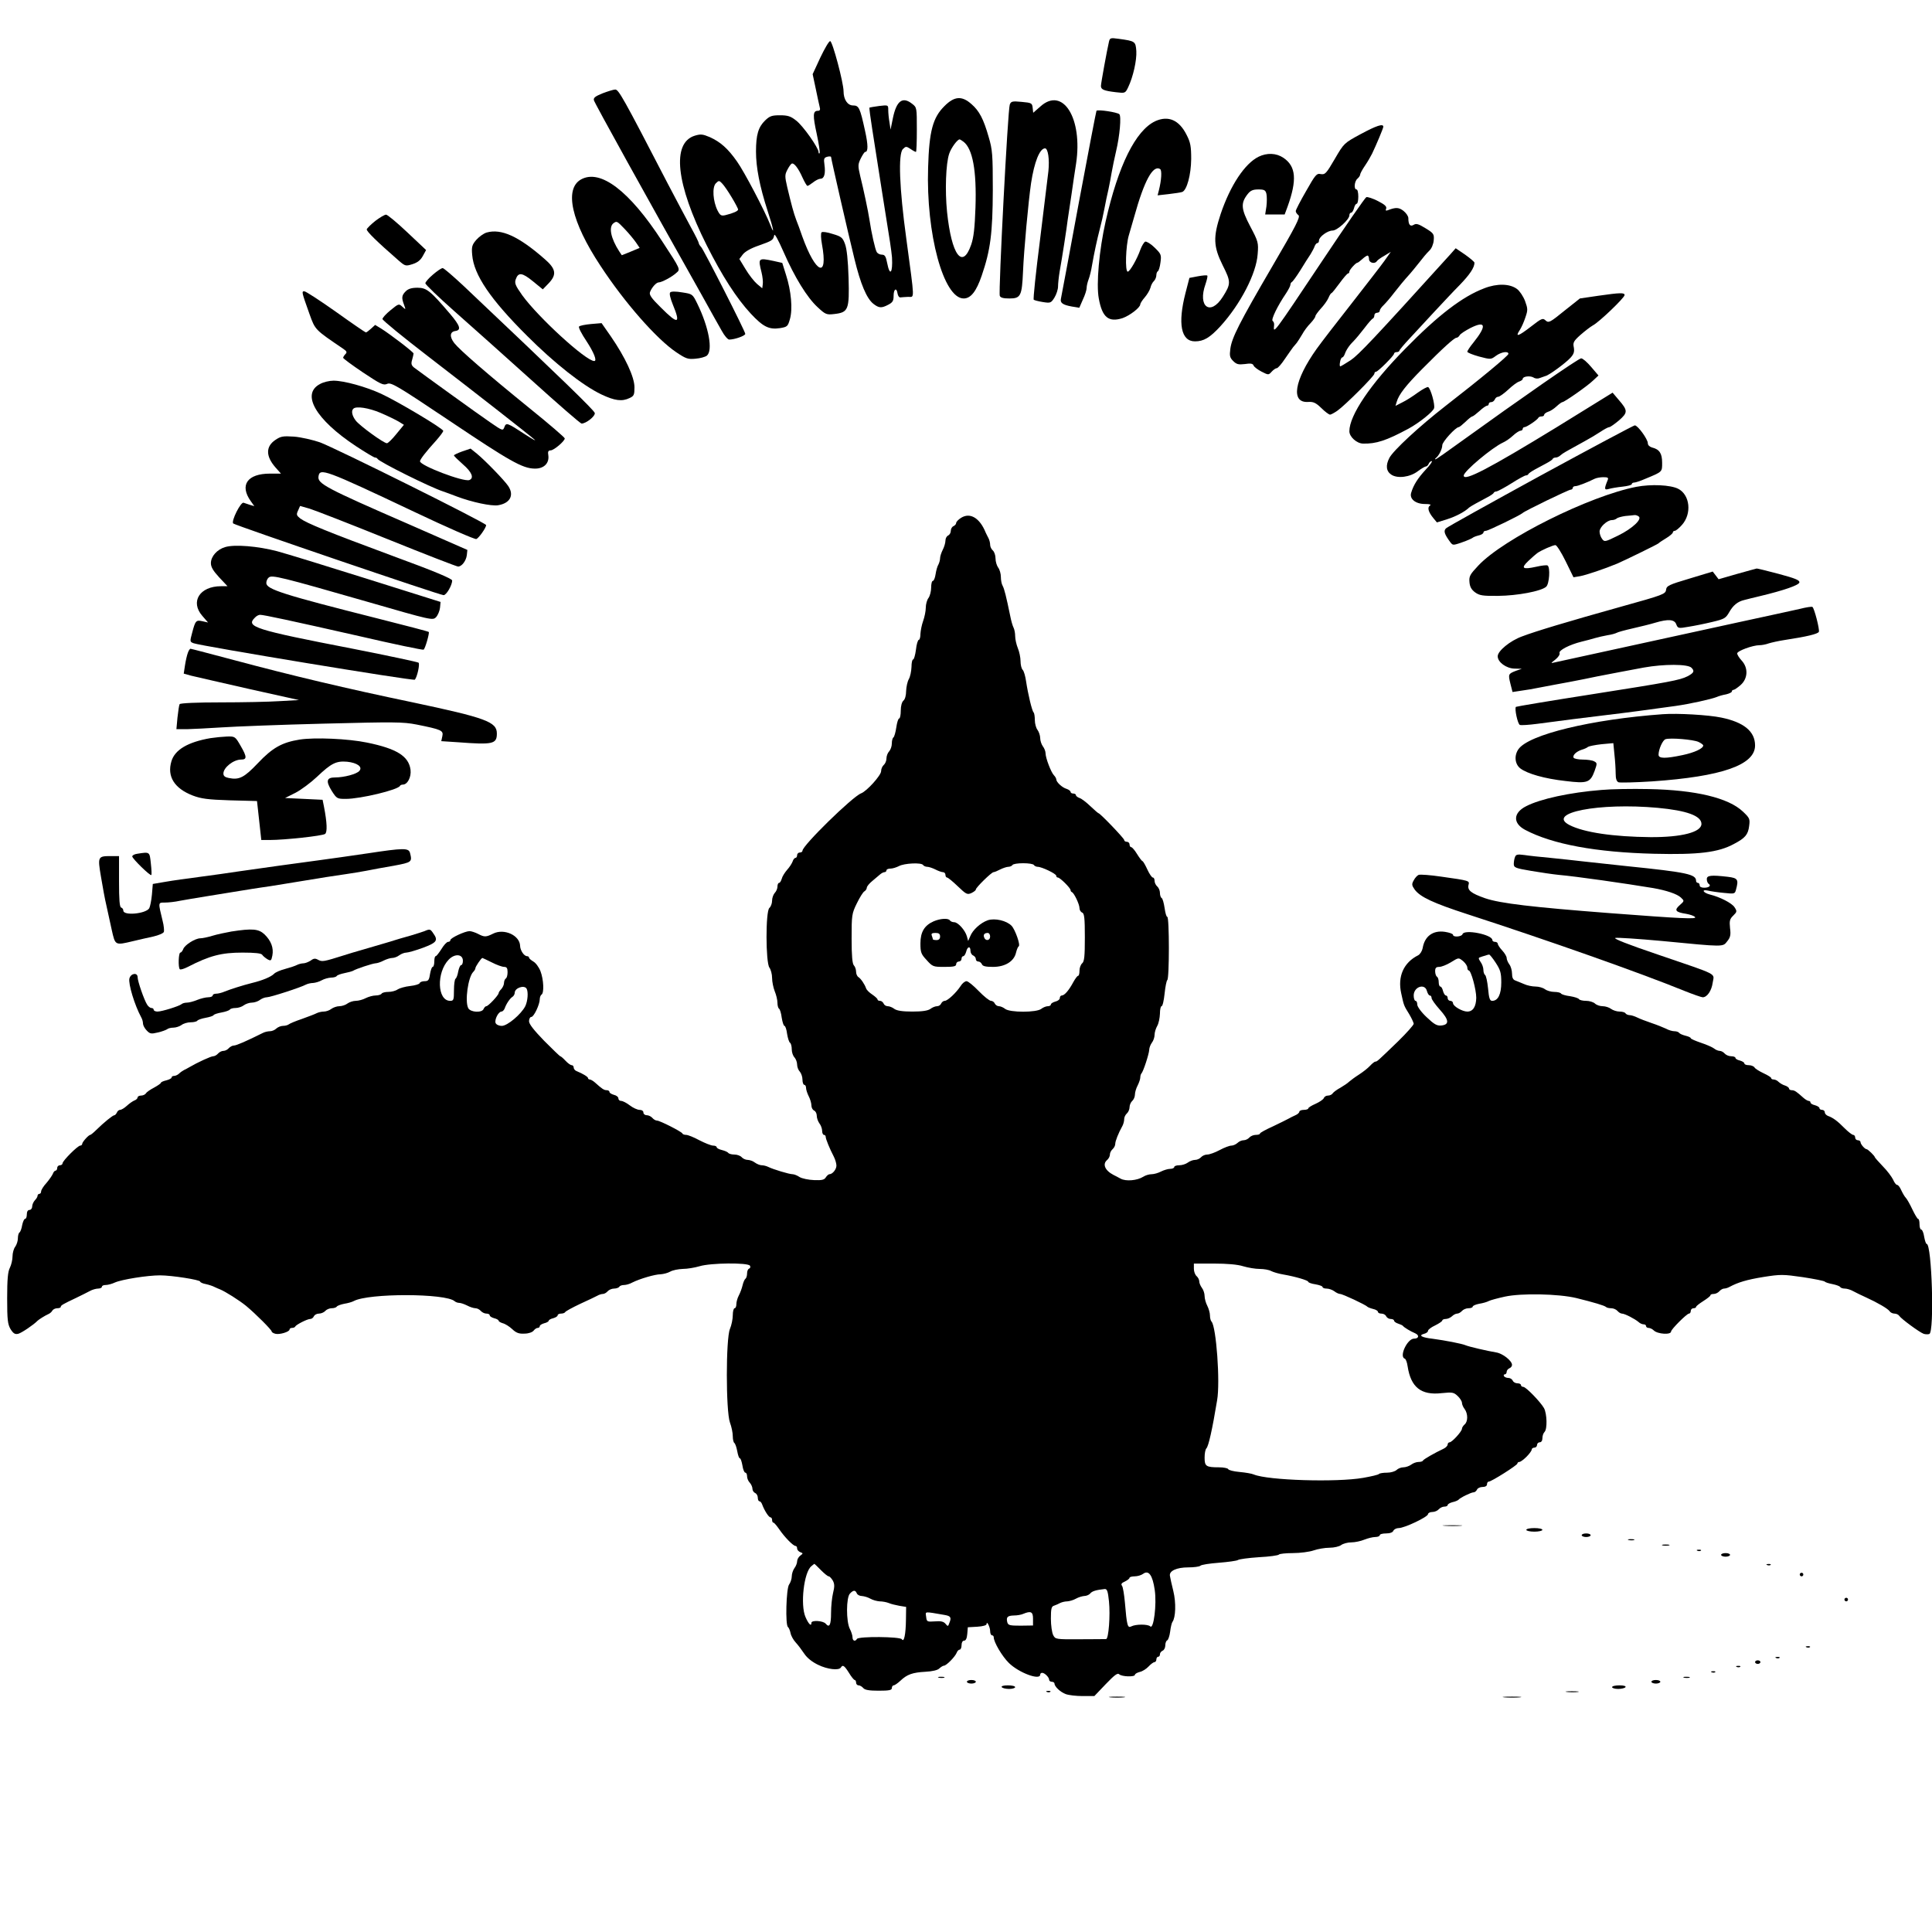 <?xml version="1.0" standalone="no"?>
<!DOCTYPE svg PUBLIC "-//W3C//DTD SVG 20010904//EN"
 "http://www.w3.org/TR/2001/REC-SVG-20010904/DTD/svg10.dtd">
<svg version="1.0" xmlns="http://www.w3.org/2000/svg"
 width="1081pt" height="1081pt" viewBox="0 0 1081 1081"
 preserveAspectRatio="xMidYMid meet">
<g transform="translate(0,1081) scale(0.1,-0.1)"
fill="#000000" stroke="none">
<path d="M6205 10577 c-11 -47 -45 -233 -45 -248 0 -20 16 -27 84 -35 51 -6
52 -6 68 27 28 58 49 152 46 203 -4 55 -6 56 -100 69 -44 6 -48 5 -53 -16z"/>
<path d="M4590 10488 l-43 -93 17 -80 c9 -44 19 -90 22 -102 5 -17 2 -23 -10
-23 -28 0 -29 -25 -6 -130 12 -56 19 -104 16 -107 -3 -4 -6 -1 -6 6 0 24 -88
149 -126 177 -30 24 -47 29 -90 29 -45 0 -57 -4 -83 -29 -38 -37 -51 -80 -51
-174 0 -88 20 -193 65 -332 33 -100 41 -145 15 -78 -31 79 -146 298 -186 354
-51 73 -93 110 -153 137 -38 16 -50 18 -83 8 -131 -40 -106 -270 66 -613 86
-171 167 -297 247 -383 69 -74 102 -90 163 -81 41 7 44 9 56 51 16 56 7 157
-22 247 l-21 67 -49 11 c-86 18 -87 16 -67 -64 6 -24 9 -54 7 -66 l-3 -23 -30
25 c-16 14 -45 51 -64 83 l-34 56 19 25 c12 16 45 35 89 50 76 27 81 30 87 58
2 12 22 -25 52 -93 62 -142 132 -256 191 -310 44 -41 50 -43 93 -38 79 9 85
24 80 202 -3 99 -10 164 -20 190 -13 36 -21 42 -69 56 -30 10 -58 14 -62 9 -5
-4 -4 -34 2 -66 36 -195 -34 -168 -110 43 -11 32 -26 74 -34 93 -15 40 -27 86
-50 182 -14 61 -14 70 0 97 8 16 19 32 24 35 12 8 37 -23 61 -77 12 -26 24
-47 28 -47 4 0 18 9 32 20 14 11 32 20 41 20 21 0 29 29 22 79 -5 33 -2 39 16
44 11 3 21 2 21 -1 0 -10 97 -433 131 -571 34 -140 68 -221 106 -251 31 -24
45 -25 83 -5 25 13 30 22 30 50 0 39 17 48 22 13 2 -13 9 -23 16 -22 6 1 26 2
43 3 37 1 38 -32 -10 326 -39 284 -46 474 -19 501 16 16 19 16 42 1 14 -10 28
-17 31 -17 3 0 5 56 5 124 0 123 0 125 -26 145 -54 43 -88 17 -108 -80 l-13
-64 -6 40 c-4 22 -7 53 -7 69 0 29 0 29 -51 23 -29 -4 -53 -8 -54 -9 -2 -2 5
-55 15 -118 10 -63 34 -218 54 -345 20 -126 41 -257 46 -290 5 -33 10 -71 11
-85 5 -88 -12 -109 -27 -32 -7 37 -13 47 -29 47 -11 0 -24 6 -29 14 -9 14 -30
107 -41 181 -7 47 -33 170 -52 246 -13 56 -13 64 3 97 10 20 21 37 25 37 17 0
17 38 -1 119 -28 128 -34 141 -67 141 -31 0 -53 34 -53 79 0 48 -62 281 -75
281 -7 0 -31 -42 -55 -92z m-496 -782 c20 -33 36 -64 36 -68 0 -9 -27 -21 -72
-32 -23 -5 -29 -1 -43 26 -26 52 -31 130 -10 152 17 17 19 17 36 -1 10 -10 34
-45 53 -77z"/>
<path d="M3372 10288 c-42 -17 -52 -25 -49 -39 4 -16 295 -542 603 -1089 47
-85 98 -176 113 -202 14 -26 33 -48 41 -48 30 0 90 21 90 32 0 14 -231 468
-247 486 -7 7 -13 17 -13 21 0 5 -19 44 -43 87 -24 44 -83 156 -132 249 -249
481 -274 525 -293 524 -9 0 -41 -10 -70 -21z"/>
<path d="M5285 10217 c-66 -65 -86 -141 -92 -344 -12 -371 86 -733 199 -733
40 0 71 40 101 128 49 143 61 237 62 477 0 200 -2 227 -23 298 -29 102 -53
147 -97 185 -53 47 -95 44 -150 -11z m106 -200 c51 -39 74 -161 67 -368 -4
-114 -10 -168 -24 -208 -49 -142 -110 -58 -135 183 -12 120 -7 270 12 326 11
33 46 80 58 80 3 0 13 -6 22 -13z"/>
<path d="M5650 10225 c-11 -26 -64 -1049 -56 -1070 4 -11 20 -15 54 -15 63 0
70 14 76 150 5 121 30 392 45 495 18 118 48 194 78 195 17 0 26 -61 19 -128
-4 -31 -25 -205 -47 -385 -23 -180 -39 -331 -35 -334 3 -3 26 -9 51 -13 43 -7
46 -5 65 25 11 18 20 46 20 62 0 16 4 54 9 84 13 71 40 245 45 289 3 19 12 82
21 140 8 58 20 137 26 175 38 253 -74 433 -200 319 l-40 -35 -3 28 c-3 26 -6
28 -62 33 -52 5 -59 3 -66 -15z"/>
<path d="M6135 10190 c-2 -3 -47 -238 -100 -521 -52 -283 -97 -522 -99 -531
-5 -23 11 -34 61 -43 l42 -7 20 46 c12 25 21 54 21 65 0 11 5 32 11 48 6 15
15 51 19 78 13 74 28 143 44 205 8 30 20 82 26 115 6 33 16 80 22 105 5 25 14
68 18 95 5 28 16 82 25 120 20 84 30 194 18 206 -11 11 -122 28 -128 19z"/>
<path d="M6464 10132 c-110 -52 -207 -247 -278 -562 -36 -160 -53 -350 -38
-430 19 -106 55 -135 133 -110 40 14 99 59 99 77 0 5 11 23 25 39 14 16 28 40
32 54 3 14 12 31 20 38 7 7 13 22 13 32 0 10 4 20 8 22 5 2 12 24 15 49 6 43
4 48 -33 84 -21 21 -45 35 -52 33 -7 -3 -19 -23 -27 -44 -18 -52 -59 -124 -71
-124 -16 0 -11 146 6 203 8 29 22 77 31 107 55 198 104 289 144 264 11 -6 8
-61 -7 -120 l-7 -27 62 7 c34 4 68 9 76 12 26 10 49 96 50 184 0 71 -4 93 -25
134 -42 85 -103 111 -176 78z"/>
<path d="M7612 10059 c-92 -50 -92 -50 -144 -139 -47 -81 -54 -88 -78 -84 -23
5 -30 -3 -82 -95 -32 -55 -58 -106 -58 -112 0 -7 7 -17 15 -23 12 -9 -12 -57
-146 -286 -185 -317 -227 -400 -235 -462 -5 -39 -3 -49 16 -68 19 -19 30 -21
65 -17 32 5 45 3 49 -8 3 -8 23 -23 44 -34 39 -20 40 -20 57 -1 10 11 23 20
29 20 6 0 27 24 46 53 19 28 40 57 45 64 6 7 15 18 21 25 5 7 19 28 30 47 10
19 31 47 47 63 15 16 27 33 27 39 0 5 14 24 30 42 17 18 36 44 43 60 6 15 14
27 17 27 3 0 23 25 45 55 22 30 43 55 48 55 4 0 7 5 7 10 0 10 36 50 45 50 3
0 15 9 27 20 12 11 25 20 30 20 4 0 8 -9 8 -20 0 -21 33 -29 44 -11 3 5 22 19
42 30 l36 22 -36 -51 c-20 -28 -104 -136 -185 -240 -82 -104 -169 -217 -194
-252 -126 -177 -146 -303 -48 -297 29 2 43 -4 74 -34 21 -21 43 -37 49 -37 5
0 24 10 41 22 45 32 207 194 207 207 0 6 4 11 9 11 11 0 101 90 101 101 0 5 7
9 15 9 8 0 15 4 15 8 0 4 26 35 58 69 31 33 93 100 137 148 44 47 108 116 143
151 56 58 82 97 82 124 0 5 -24 25 -52 45 l-53 36 -30 -34 c-432 -477 -512
-561 -557 -592 -29 -19 -56 -35 -59 -35 -3 0 -4 11 -1 25 2 14 8 25 12 25 4 0
10 8 14 18 8 24 27 52 52 76 12 12 38 44 59 71 21 28 42 52 47 53 4 2 8 10 8
18 0 8 7 14 15 14 8 0 15 5 15 11 0 7 10 21 23 33 12 12 38 42 56 66 33 42 54
68 91 109 8 9 31 37 50 61 19 25 44 55 57 67 13 12 23 36 25 58 3 35 0 40 -46
68 -39 24 -52 28 -66 19 -20 -12 -30 1 -30 38 0 10 -12 28 -27 40 -26 20 -43
21 -87 4 -12 -5 -15 -2 -10 9 4 12 -9 23 -46 42 -29 15 -58 24 -65 22 -7 -3
-117 -162 -245 -354 -283 -424 -276 -414 -271 -361 1 9 -3 19 -8 22 -11 7 28
86 75 155 13 20 24 41 24 47 0 7 4 14 8 16 5 2 26 31 48 66 21 35 47 75 57 90
9 15 20 35 23 45 4 9 10 17 15 17 5 0 9 6 9 14 0 21 48 56 76 56 26 0 94 62
94 85 0 8 4 15 10 15 5 0 12 11 16 25 3 14 10 25 15 25 5 0 9 18 9 40 0 22 -4
40 -10 40 -16 0 -12 46 5 60 8 7 15 17 15 22 0 6 12 29 28 52 15 22 32 52 39
66 24 50 63 143 63 151 0 19 -39 6 -128 -42z"/>
<path d="M7042 9933 c-77 -38 -158 -160 -212 -320 -43 -130 -41 -182 11 -287
47 -93 47 -104 0 -178 -69 -108 -141 -54 -96 72 8 24 13 45 10 48 -3 3 -26 1
-53 -4 l-47 -9 -22 -85 c-44 -171 -25 -270 53 -270 49 0 83 20 142 84 113 124
202 296 209 405 5 63 3 70 -42 155 -51 97 -54 129 -14 180 16 20 29 26 60 26
33 0 40 -4 45 -25 3 -14 3 -45 0 -70 l-7 -45 55 0 54 0 16 43 c54 150 48 226
-23 274 -40 27 -92 29 -139 6z"/>
<path d="M3251 9806 c-95 -53 -54 -237 108 -482 136 -208 316 -412 425 -485
55 -37 66 -40 108 -36 26 2 54 10 63 17 35 29 11 159 -53 290 -27 55 -27 55
-85 64 -36 6 -61 6 -67 0 -6 -6 0 -32 15 -69 45 -109 29 -112 -67 -16 -53 52
-67 72 -61 87 10 26 35 54 49 54 16 0 73 30 98 53 24 20 25 18 -79 177 -183
282 -346 406 -454 346z m245 -278 c23 -24 50 -57 62 -74 l21 -31 -50 -21 -50
-20 -14 21 c-48 74 -61 139 -31 159 17 12 19 11 62 -34z"/>
<path d="M2100 9574 c-25 -20 -46 -41 -48 -47 -2 -11 56 -68 180 -176 35 -30
38 -31 76 -19 28 9 45 22 58 46 l18 33 -105 99 c-57 54 -111 99 -119 99 -8 0
-35 -16 -60 -35z"/>
<path d="M2723 9509 c-17 -5 -43 -24 -58 -41 -24 -28 -27 -39 -23 -84 9 -112
102 -249 308 -454 151 -151 310 -277 415 -327 74 -35 115 -41 158 -20 24 11
27 18 27 60 0 57 -51 167 -133 286 l-51 73 -59 -5 c-33 -3 -63 -9 -67 -14 -5
-4 14 -41 41 -81 42 -64 61 -112 44 -112 -47 0 -314 245 -403 368 -39 55 -44
68 -36 90 14 40 36 37 96 -12 l55 -45 32 33 c47 49 43 81 -22 137 -145 127
-242 171 -324 148z"/>
<path d="M2423 9274 c-24 -20 -43 -42 -43 -49 0 -7 73 -77 162 -156 90 -79
284 -253 432 -386 148 -134 274 -243 280 -243 25 0 77 41 74 59 -3 15 -181
188 -737 714 -57 53 -108 97 -114 97 -7 0 -31 -16 -54 -36z"/>
<path d="M8305 9197 c-122 -46 -259 -151 -442 -338 -195 -198 -313 -373 -313
-462 0 -31 41 -68 76 -69 74 -2 131 17 254 83 61 33 139 96 144 115 6 21 -19
110 -33 118 -4 3 -30 -11 -57 -30 -27 -20 -66 -45 -87 -55 l-39 -20 7 23 c12
41 51 91 142 183 117 118 180 175 192 175 5 0 14 6 18 14 4 8 32 26 61 41 86
43 92 13 16 -82 -19 -23 -34 -46 -34 -51 0 -5 30 -17 66 -27 65 -17 66 -17 94
4 30 22 70 28 70 11 0 -10 -154 -138 -354 -293 -145 -113 -290 -247 -312 -289
-22 -42 -18 -75 11 -94 35 -23 105 -14 149 20 19 14 39 26 44 26 6 0 12 7 16
15 3 8 11 15 17 15 6 0 -9 -22 -34 -48 -44 -48 -68 -85 -81 -129 -11 -34 24
-63 77 -63 27 0 37 -3 28 -9 -16 -10 -9 -36 19 -70 l20 -24 58 18 c48 15 100
43 122 65 3 3 20 13 38 23 17 9 47 25 65 35 17 9 34 20 35 25 2 4 9 7 14 7 6
0 44 20 84 45 39 25 76 45 82 45 6 0 12 3 14 8 2 4 18 15 36 25 17 9 47 25 65
35 17 9 34 20 35 25 2 4 10 7 17 7 8 0 20 6 27 13 14 12 28 20 134 78 28 15
68 39 89 53 21 14 43 26 49 26 6 0 31 18 55 38 50 44 50 55 -3 116 l-33 39
-314 -194 c-376 -230 -519 -305 -519 -270 0 24 159 157 220 185 14 6 39 23 55
38 17 16 36 28 43 28 6 0 12 5 12 10 0 6 5 10 10 10 12 0 73 41 78 53 2 4 10
7 18 7 8 0 14 4 14 9 0 5 10 13 22 17 12 3 33 17 47 30 14 13 29 24 33 24 11
0 139 89 172 121 l30 28 -41 48 c-22 26 -47 48 -56 48 -15 0 -337 -224 -674
-467 -74 -54 -137 -98 -141 -98 -4 0 -2 4 3 8 16 12 35 50 35 71 0 19 75 101
92 101 4 0 21 14 38 30 17 17 34 30 38 30 4 0 22 14 40 30 18 17 37 30 43 30
5 0 9 5 9 10 0 6 6 10 14 10 8 0 16 7 20 15 3 8 11 15 19 15 7 0 32 18 55 39
23 22 51 43 62 46 11 4 20 10 20 15 0 14 41 19 60 8 10 -7 25 -8 36 -3 11 4
25 9 31 11 19 3 115 74 141 103 18 20 22 33 18 57 -6 27 -1 36 37 70 24 21 55
45 69 53 34 17 178 155 178 170 0 14 -23 14 -148 -4 l-102 -15 -87 -69 c-81
-66 -88 -69 -105 -54 -16 15 -22 12 -84 -36 -70 -54 -88 -59 -60 -17 9 14 23
45 31 70 14 41 14 48 -2 92 -10 26 -30 56 -45 67 -40 30 -111 32 -183 4z"/>
<path d="M2270 9180 c-23 -23 -24 -37 -9 -76 10 -28 10 -28 -10 -10 -19 18
-21 17 -65 -19 -26 -21 -46 -43 -46 -50 0 -7 116 -102 258 -211 288 -222 554
-430 592 -463 14 -12 -10 1 -53 29 -99 65 -105 67 -115 40 -8 -21 -10 -21 -78
26 -65 44 -387 277 -428 308 -14 12 -17 21 -10 43 4 15 8 31 8 35 1 7 -128
106 -182 140 l-33 20 -23 -21 c-12 -11 -25 -21 -29 -21 -3 0 -79 52 -167 115
-89 63 -169 115 -177 115 -16 0 -16 -2 29 -128 32 -89 30 -86 189 -194 19 -13
22 -19 12 -29 -7 -7 -13 -17 -13 -21 0 -4 50 -41 111 -82 99 -66 114 -73 135
-64 22 10 53 -8 347 -205 340 -228 410 -268 479 -269 51 -1 82 30 76 74 -4 21
0 28 13 28 18 0 79 52 79 67 0 5 -88 81 -196 168 -238 193 -391 326 -422 365
-28 36 -25 64 6 68 34 5 27 29 -30 96 -110 129 -131 146 -182 146 -33 0 -52
-6 -66 -20z"/>
<path d="M1790 8661 c-106 -56 -24 -198 201 -347 53 -35 102 -64 107 -64 6 0
12 -3 14 -7 7 -16 298 -161 368 -183 14 -5 48 -17 76 -28 85 -32 193 -55 231
-49 67 11 91 56 57 107 -22 33 -130 144 -175 181 l-36 29 -47 -16 c-25 -9 -46
-19 -46 -22 0 -4 23 -26 50 -50 50 -43 64 -77 36 -88 -32 -12 -276 81 -276
105 0 10 31 51 92 118 21 24 38 47 38 52 0 13 -253 164 -348 208 -85 39 -207
73 -266 73 -23 0 -57 -8 -76 -19z m339 -161 c40 -17 85 -39 102 -49 l29 -18
-42 -51 c-23 -29 -47 -52 -53 -52 -18 0 -150 96 -174 126 -21 27 -27 55 -14
67 15 16 86 5 152 -23z"/>
<path d="M8620 8149 c-283 -155 -521 -287 -529 -295 -15 -14 -10 -32 24 -78
14 -18 15 -18 67 0 29 10 55 22 58 25 3 3 17 9 33 13 15 3 27 11 27 16 0 6 6
10 14 10 13 0 194 88 206 100 11 11 256 130 268 130 6 0 12 5 12 10 0 6 7 10
15 10 13 0 65 20 107 41 10 5 32 9 49 9 26 0 30 -3 24 -17 -20 -49 -19 -56 6
-49 13 4 48 10 77 13 28 3 52 9 52 14 0 5 6 9 14 9 7 0 35 9 62 21 97 40 94
38 94 90 0 52 -15 75 -56 85 -14 4 -24 13 -24 24 0 22 -56 100 -73 100 -6 0
-244 -127 -527 -281z"/>
<path d="M1540 8348 c-54 -37 -53 -91 1 -153 l31 -35 -61 0 c-127 0 -172 -64
-108 -154 l20 -28 -24 7 c-13 4 -29 10 -36 12 -16 6 -71 -104 -58 -116 12 -11
1156 -401 1177 -401 16 0 48 56 48 82 0 10 -105 54 -329 136 -367 136 -484
184 -521 211 -21 17 -23 22 -12 45 l11 25 53 -15 c29 -9 225 -85 435 -170 210
-85 389 -154 396 -154 21 0 45 32 49 64 l3 29 -335 147 c-457 199 -504 224
-498 264 7 49 33 40 536 -198 183 -87 339 -155 347 -152 14 5 55 63 55 78 0
12 -845 432 -930 463 -41 14 -106 29 -145 32 -62 4 -74 2 -105 -19z"/>
<path d="M9155 8086 c-261 -51 -742 -290 -883 -440 -47 -50 -53 -60 -50 -93 2
-26 11 -42 31 -57 25 -18 42 -21 130 -20 107 1 240 26 268 51 18 15 24 109 8
119 -5 3 -33 0 -63 -7 -77 -17 -88 -9 -45 32 20 19 43 39 50 44 22 16 88 45
102 45 7 0 33 -41 57 -90 l44 -90 36 6 c34 6 138 41 210 71 52 23 224 107 230
113 3 4 22 16 43 29 20 12 37 27 37 32 0 5 5 9 11 9 6 0 24 15 40 33 56 63 45
168 -21 202 -43 22 -151 27 -235 11z m13 -165 c23 -14 -33 -68 -115 -108 -73
-36 -76 -36 -89 -18 -8 10 -14 29 -14 41 0 25 43 64 69 64 10 0 21 4 27 9 5 5
27 11 49 14 22 2 45 4 50 5 6 1 16 -2 23 -7z"/>
<path d="M5378 7913 c-16 -10 -28 -23 -28 -29 0 -7 -7 -14 -15 -18 -8 -3 -15
-15 -15 -26 0 -11 -7 -23 -15 -26 -8 -4 -15 -16 -15 -29 0 -12 -7 -36 -15 -51
-8 -16 -15 -37 -15 -47 0 -9 -4 -25 -9 -35 -6 -9 -13 -34 -16 -54 -3 -21 -10
-38 -15 -38 -6 0 -10 -17 -10 -38 0 -21 -7 -47 -15 -58 -8 -10 -15 -35 -15
-54 0 -19 -7 -53 -15 -75 -8 -22 -14 -55 -15 -72 0 -18 -4 -33 -9 -33 -5 0
-13 -25 -16 -55 -4 -30 -11 -55 -16 -55 -5 0 -9 -19 -9 -42 -1 -24 -7 -54 -15
-68 -8 -14 -14 -44 -15 -66 0 -24 -6 -47 -15 -54 -9 -8 -15 -30 -15 -56 0 -24
-4 -44 -9 -44 -5 0 -12 -22 -16 -50 -4 -27 -11 -52 -16 -56 -5 -3 -9 -18 -9
-34 0 -16 -7 -35 -15 -44 -8 -8 -15 -26 -15 -39 0 -14 -7 -30 -15 -37 -8 -7
-15 -22 -15 -35 0 -23 -80 -112 -112 -124 -48 -18 -328 -292 -328 -321 0 -6
-7 -10 -15 -10 -8 0 -15 -7 -15 -15 0 -8 -4 -15 -9 -15 -5 0 -13 -9 -16 -20
-4 -11 -18 -33 -31 -47 -13 -15 -27 -37 -30 -50 -4 -13 -10 -23 -15 -23 -5 0
-9 -9 -9 -21 0 -11 -7 -27 -15 -35 -8 -9 -15 -28 -15 -43 0 -16 -7 -34 -15
-41 -22 -18 -21 -306 0 -334 8 -11 15 -37 15 -58 0 -21 7 -55 15 -75 8 -19 15
-48 15 -64 0 -15 4 -30 9 -33 5 -3 12 -26 15 -51 4 -25 11 -45 15 -45 5 0 12
-20 15 -45 4 -24 11 -47 17 -50 5 -4 9 -20 9 -36 0 -17 7 -37 15 -45 8 -9 15
-27 15 -40 0 -14 7 -32 15 -40 8 -9 15 -29 15 -45 0 -16 5 -29 10 -29 6 0 10
-8 10 -17 0 -10 7 -31 15 -47 8 -15 15 -39 15 -51 0 -13 7 -25 15 -29 8 -3 15
-16 15 -29 0 -13 7 -32 15 -43 8 -10 15 -29 15 -41 0 -13 5 -23 10 -23 6 0 10
-5 10 -11 0 -12 22 -66 46 -112 8 -16 14 -38 14 -49 0 -21 -22 -48 -39 -48 -5
0 -14 -8 -20 -17 -8 -14 -21 -18 -66 -16 -31 1 -68 9 -81 17 -13 9 -31 16 -40
16 -18 0 -108 27 -136 41 -10 5 -26 9 -36 9 -10 0 -27 7 -38 15 -10 8 -29 15
-40 15 -12 0 -27 7 -34 15 -7 8 -25 15 -41 15 -15 0 -30 4 -34 9 -3 5 -19 12
-35 16 -17 4 -30 11 -30 16 0 5 -9 9 -20 9 -11 0 -46 14 -77 30 -31 17 -64 30
-74 30 -9 0 -19 3 -21 8 -4 10 -126 72 -142 72 -8 0 -19 7 -26 15 -7 8 -21 15
-31 15 -11 0 -19 7 -19 15 0 9 -9 15 -22 15 -11 0 -36 11 -54 25 -18 14 -40
25 -48 25 -9 0 -16 6 -16 14 0 8 -11 17 -25 20 -14 4 -25 11 -25 16 0 6 -7 10
-15 10 -16 0 -27 8 -66 43 -10 9 -24 17 -29 17 -5 0 -10 3 -10 8 0 7 -30 25
-62 38 -10 3 -18 13 -18 20 0 8 -5 14 -11 14 -7 0 -22 11 -35 25 -13 14 -26
25 -29 25 -3 0 -43 39 -90 86 -58 60 -85 94 -85 110 0 13 6 24 13 24 14 0 47
70 47 99 0 11 5 23 10 26 15 9 12 84 -6 131 -9 23 -27 47 -40 54 -13 8 -24 17
-24 22 0 4 -5 8 -11 8 -17 0 -38 32 -39 57 -1 59 -89 100 -151 69 -40 -20 -49
-20 -85 -1 -16 8 -37 15 -47 15 -25 0 -107 -38 -107 -50 0 -6 -6 -10 -13 -10
-7 0 -24 -18 -37 -40 -14 -22 -28 -40 -32 -40 -5 0 -8 -13 -8 -30 0 -16 -4
-30 -9 -30 -5 0 -11 -18 -15 -40 -5 -34 -10 -40 -30 -40 -14 0 -26 -5 -28 -11
-2 -6 -26 -13 -53 -16 -28 -3 -59 -12 -70 -19 -11 -8 -34 -14 -52 -14 -17 0
-35 -4 -38 -10 -3 -5 -18 -10 -33 -10 -15 0 -40 -7 -56 -15 -15 -8 -40 -15
-55 -15 -15 0 -36 -7 -47 -15 -10 -8 -31 -15 -45 -15 -14 0 -34 -7 -45 -15
-10 -8 -29 -15 -42 -15 -12 0 -30 -4 -40 -9 -9 -5 -46 -19 -82 -32 -36 -12
-69 -26 -75 -31 -5 -4 -19 -8 -31 -8 -13 0 -29 -7 -38 -15 -8 -8 -24 -15 -35
-15 -12 0 -29 -4 -39 -9 -94 -47 -150 -71 -163 -71 -9 0 -22 -7 -29 -15 -7 -8
-20 -15 -30 -15 -10 0 -23 -7 -30 -15 -7 -8 -19 -15 -27 -15 -13 0 -89 -35
-133 -61 -8 -5 -22 -12 -30 -16 -8 -4 -21 -13 -28 -20 -7 -7 -20 -13 -28 -13
-8 0 -14 -4 -14 -9 0 -5 -14 -12 -30 -16 -17 -4 -30 -10 -30 -14 0 -3 -17 -15
-37 -26 -21 -11 -42 -25 -46 -32 -4 -7 -17 -13 -27 -13 -11 0 -20 -5 -20 -10
0 -6 -8 -14 -17 -17 -10 -4 -29 -17 -43 -30 -14 -13 -31 -23 -38 -23 -7 0 -15
-7 -18 -15 -4 -8 -10 -15 -14 -15 -9 0 -58 -40 -101 -82 -16 -16 -31 -28 -34
-28 -9 0 -45 -40 -45 -50 0 -5 -5 -10 -11 -10 -14 0 -99 -85 -99 -99 0 -6 -7
-11 -15 -11 -8 0 -15 -7 -15 -15 0 -8 -4 -15 -9 -15 -5 0 -12 -8 -15 -17 -4
-10 -20 -33 -36 -52 -17 -18 -30 -40 -30 -47 0 -8 -4 -14 -10 -14 -5 0 -10 -5
-10 -11 0 -6 -7 -17 -15 -25 -8 -9 -15 -24 -15 -35 0 -10 -7 -19 -15 -19 -9 0
-15 -9 -15 -25 0 -14 -4 -25 -10 -25 -5 0 -12 -16 -16 -35 -3 -19 -10 -38 -15
-41 -5 -3 -9 -18 -9 -33 0 -15 -7 -36 -15 -47 -8 -10 -15 -35 -15 -54 0 -19
-7 -48 -15 -64 -11 -21 -15 -64 -15 -170 0 -122 3 -145 19 -173 16 -25 25 -30
43 -26 19 5 87 51 108 73 7 7 42 29 60 37 8 3 19 12 23 20 4 7 17 13 27 13 11
0 20 3 20 8 0 8 12 15 86 50 27 13 61 30 76 38 14 8 36 14 47 14 12 0 21 5 21
10 0 6 9 10 21 10 12 0 35 6 52 14 38 17 182 40 252 40 66 0 225 -25 225 -35
0 -4 14 -11 32 -14 18 -4 39 -11 48 -16 8 -4 22 -10 30 -13 30 -12 109 -62
147 -93 53 -44 143 -134 143 -143 0 -4 9 -10 21 -13 23 -6 79 11 79 24 0 5 6
9 14 9 8 0 16 3 18 8 5 10 67 42 84 42 8 0 17 7 20 15 4 8 16 15 29 15 12 0
28 7 35 15 7 8 23 15 36 15 12 0 25 4 28 9 3 5 22 12 42 16 20 3 44 10 53 15
82 45 517 44 565 -1 6 -5 17 -9 25 -9 9 0 29 -7 45 -15 15 -8 36 -15 46 -15
10 0 23 -7 30 -15 7 -8 21 -15 31 -15 11 0 19 -4 19 -10 0 -5 11 -12 25 -16
14 -3 25 -10 25 -14 0 -4 10 -10 23 -14 13 -3 37 -18 53 -33 22 -21 38 -27 69
-25 23 0 44 8 51 17 6 8 16 15 23 15 6 0 11 4 11 10 0 5 11 12 25 16 14 3 25
10 25 14 0 4 11 11 25 14 14 4 25 11 25 16 0 6 9 10 19 10 11 0 21 4 23 8 2 5
39 25 83 46 44 20 88 41 97 46 10 6 24 10 32 10 7 0 19 7 26 15 7 8 23 15 36
15 12 0 26 5 29 10 3 6 15 10 27 10 11 0 32 6 46 14 42 21 127 46 158 46 16 1
40 7 54 15 14 8 45 14 70 15 25 0 67 7 94 15 62 19 271 21 282 3 4 -6 2 -14
-4 -16 -7 -2 -12 -14 -12 -27 0 -13 -4 -26 -9 -30 -5 -3 -12 -19 -16 -36 -4
-17 -13 -42 -21 -57 -8 -15 -14 -37 -14 -49 0 -13 -4 -23 -10 -23 -5 0 -10
-17 -10 -39 0 -21 -7 -56 -16 -77 -23 -55 -23 -458 0 -523 9 -24 16 -58 16
-77 0 -18 4 -35 9 -38 5 -4 12 -24 16 -46 4 -22 10 -40 15 -40 4 0 10 -18 14
-40 3 -22 11 -40 16 -40 6 0 10 -9 10 -21 0 -11 7 -27 15 -35 8 -9 15 -24 15
-34 0 -10 7 -20 15 -24 8 -3 15 -15 15 -26 0 -11 4 -20 9 -20 5 0 12 -8 15
-17 13 -35 37 -73 47 -73 5 0 9 -7 9 -15 0 -8 3 -15 8 -15 4 0 18 -17 32 -37
30 -44 78 -93 91 -93 5 0 9 -6 9 -14 0 -8 8 -17 18 -21 16 -6 16 -7 0 -19 -10
-7 -18 -22 -18 -32 0 -10 -7 -28 -15 -38 -8 -11 -15 -32 -15 -46 0 -14 -7 -35
-15 -46 -16 -21 -22 -229 -6 -238 4 -3 11 -18 14 -33 3 -16 16 -39 29 -53 13
-14 34 -42 48 -63 16 -24 44 -46 77 -62 53 -26 117 -33 128 -15 10 17 19 11
45 -30 13 -22 28 -40 32 -40 4 0 8 -7 8 -15 0 -8 6 -15 14 -15 7 0 19 -7 26
-15 9 -11 33 -15 86 -15 59 0 74 3 74 15 0 8 5 15 10 15 6 0 23 12 38 26 37
35 67 46 140 50 39 2 69 9 78 19 9 8 20 15 25 15 14 0 63 50 72 73 3 9 11 17
17 17 5 0 10 11 10 25 0 15 6 25 14 25 10 0 16 13 18 38 l3 37 53 3 c32 2 52
8 52 15 0 22 20 -17 20 -40 0 -13 5 -23 10 -23 6 0 10 -5 10 -11 0 -27 47
-107 85 -144 56 -55 175 -99 175 -65 0 6 5 10 11 10 14 0 39 -25 39 -39 0 -6
7 -11 15 -11 8 0 15 -5 15 -10 0 -17 33 -48 63 -59 16 -6 58 -11 94 -11 l66 0
64 67 c48 50 66 64 75 55 14 -14 88 -16 88 -3 0 5 12 12 27 16 15 3 37 17 50
31 12 13 27 24 33 24 5 0 10 7 10 15 0 8 5 15 10 15 6 0 10 6 10 14 0 8 7 16
15 20 8 3 15 16 15 30 0 13 5 26 11 28 5 2 13 24 16 48 3 25 9 50 13 55 18 24
21 107 5 172 -9 37 -18 76 -19 85 -6 28 37 48 102 48 32 0 62 4 68 9 5 6 52
13 104 17 52 4 100 11 106 15 6 5 59 12 118 16 59 3 109 10 112 15 3 4 38 8
78 8 41 0 93 7 116 15 23 8 63 15 89 15 25 0 55 7 65 15 11 8 36 15 57 15 20
0 53 7 72 15 20 8 48 15 62 15 14 0 25 5 25 10 0 6 16 10 35 10 22 0 38 6 41
15 4 8 17 15 30 15 32 0 163 62 164 78 0 6 11 12 24 12 13 0 29 7 36 15 7 8
21 15 31 15 11 0 19 4 19 9 0 5 12 12 27 16 15 3 30 10 33 13 8 11 71 42 85
42 7 0 15 7 19 15 3 8 17 15 31 15 16 0 25 6 25 15 0 8 4 15 10 15 15 0 160
92 160 101 0 5 5 9 11 9 6 0 24 13 40 29 16 16 29 34 29 40 0 6 7 11 15 11 8
0 15 7 15 15 0 8 7 15 15 15 9 0 15 9 15 23 0 13 5 28 12 35 16 16 14 101 -3
133 -20 35 -101 119 -116 119 -7 0 -13 5 -13 10 0 6 -9 10 -20 10 -11 0 -23 7
-26 15 -4 8 -14 15 -24 15 -11 0 -22 5 -25 10 -3 5 -1 10 4 10 6 0 11 6 11 14
0 8 7 16 15 20 8 3 15 11 15 19 0 23 -53 65 -90 70 -48 8 -152 32 -170 40 -21
9 -115 27 -182 36 -63 7 -84 19 -50 28 12 3 22 10 22 17 0 6 18 20 40 30 22
11 40 23 40 28 0 4 9 8 19 8 11 0 26 7 35 15 8 8 21 15 29 15 8 0 20 7 27 15
7 8 23 15 36 15 13 0 24 4 24 9 0 5 16 12 36 16 20 3 44 10 53 15 9 5 50 16
91 25 91 20 300 16 400 -8 97 -24 158 -42 166 -50 4 -4 17 -7 29 -7 13 0 28
-7 35 -15 7 -8 18 -15 25 -15 16 0 73 -30 93 -47 7 -7 20 -13 28 -13 8 0 14
-4 14 -10 0 -5 6 -10 14 -10 8 0 21 -6 29 -14 21 -21 97 -26 97 -6 0 12 88
100 100 100 6 0 10 7 10 15 0 8 7 15 15 15 8 0 15 3 15 8 0 4 18 18 40 32 22
14 40 28 40 32 0 5 8 8 19 8 10 0 24 7 31 15 7 8 19 15 26 15 8 0 22 4 32 10
47 25 96 40 189 55 95 15 109 15 220 -1 65 -10 120 -21 123 -25 3 -4 22 -10
43 -14 20 -4 40 -11 43 -16 3 -5 14 -9 26 -9 11 0 32 -6 46 -14 15 -8 47 -24
72 -35 66 -30 124 -64 133 -78 4 -7 17 -13 27 -13 10 0 23 -6 27 -13 10 -16
112 -91 136 -100 9 -3 24 -4 32 -1 29 12 14 504 -15 504 -4 0 -10 18 -14 40
-3 22 -11 40 -16 40 -6 0 -10 14 -10 30 0 17 -3 30 -8 30 -4 0 -18 24 -32 53
-13 28 -30 58 -36 64 -7 7 -18 26 -26 43 -7 16 -17 30 -23 30 -6 0 -16 13 -23
30 -8 16 -33 50 -58 75 -24 25 -44 48 -44 50 0 7 -39 45 -46 45 -10 0 -34 28
-34 39 0 6 -7 11 -15 11 -8 0 -15 7 -15 15 0 8 -5 15 -11 15 -6 0 -28 17 -49
38 -40 41 -66 59 -92 68 -10 4 -18 13 -18 20 0 8 -7 14 -15 14 -8 0 -15 4 -15
10 0 5 -11 12 -25 16 -14 3 -25 10 -25 15 0 5 -4 9 -10 9 -5 0 -19 8 -29 17
-39 35 -50 43 -66 43 -8 0 -15 4 -15 9 0 5 -10 13 -22 17 -12 3 -28 13 -36 20
-7 8 -20 14 -28 14 -8 0 -14 3 -14 8 0 4 -19 16 -43 27 -23 11 -46 25 -50 32
-4 7 -19 13 -32 13 -14 0 -25 4 -25 10 0 5 -11 12 -25 16 -14 3 -25 10 -25 15
0 5 -11 9 -24 9 -13 0 -29 7 -36 15 -7 8 -19 15 -28 15 -8 0 -23 6 -31 13 -9
7 -42 22 -73 32 -32 11 -58 22 -58 26 0 4 -13 10 -30 14 -16 4 -32 11 -35 16
-4 5 -15 9 -27 9 -11 0 -32 6 -46 14 -15 7 -52 22 -82 32 -30 10 -66 24 -80
31 -14 7 -33 13 -42 13 -9 0 -20 5 -23 10 -3 6 -19 10 -34 10 -15 0 -36 7 -47
15 -10 8 -32 15 -47 15 -16 0 -35 7 -43 15 -9 8 -31 15 -49 15 -19 0 -36 4
-40 9 -3 6 -26 13 -50 17 -25 3 -48 10 -51 15 -3 5 -20 9 -38 9 -18 0 -41 7
-52 15 -10 8 -34 15 -52 15 -19 0 -48 6 -65 14 -18 8 -40 16 -49 20 -12 4 -18
16 -18 38 0 18 -7 42 -15 52 -8 11 -15 27 -15 36 0 8 -11 27 -25 42 -14 15
-25 32 -25 38 0 5 -7 10 -15 10 -8 0 -15 4 -15 10 0 31 -158 62 -167 33 -5
-15 -53 -18 -53 -4 0 6 -20 13 -45 17 -67 10 -114 -24 -125 -91 -3 -16 -14
-34 -25 -40 -82 -41 -116 -119 -95 -213 15 -69 14 -67 45 -117 13 -22 24 -46
25 -53 0 -7 -39 -51 -87 -98 -117 -113 -118 -114 -128 -114 -4 0 -18 -11 -30
-24 -12 -13 -40 -35 -62 -49 -22 -14 -46 -32 -54 -39 -8 -8 -30 -23 -49 -34
-19 -10 -39 -25 -43 -31 -4 -7 -16 -13 -26 -13 -11 0 -21 -6 -24 -14 -3 -8
-24 -22 -46 -32 -23 -10 -41 -21 -41 -26 0 -4 -11 -8 -25 -8 -14 0 -25 -5 -25
-10 0 -6 -10 -15 -22 -20 -13 -6 -30 -14 -38 -19 -8 -5 -48 -24 -87 -43 -40
-18 -73 -36 -73 -40 0 -5 -11 -8 -24 -8 -13 0 -29 -7 -36 -15 -7 -8 -21 -15
-32 -15 -11 0 -26 -7 -34 -15 -9 -8 -24 -15 -34 -15 -11 0 -40 -11 -66 -25
-26 -14 -57 -25 -69 -25 -13 0 -28 -7 -35 -15 -7 -8 -22 -15 -34 -15 -11 0
-30 -7 -40 -15 -11 -8 -32 -15 -48 -15 -15 0 -28 -4 -28 -10 0 -5 -10 -10 -22
-10 -13 0 -36 -7 -52 -15 -15 -8 -39 -15 -52 -15 -14 0 -35 -6 -47 -14 -35
-22 -98 -27 -127 -11 -14 8 -32 17 -40 21 -48 25 -63 61 -35 84 8 7 15 20 15
30 0 10 7 23 15 30 8 7 15 20 15 30 0 15 17 59 41 102 5 10 9 26 9 37 0 10 7
24 15 31 8 7 15 23 15 35 0 12 7 28 15 35 8 7 15 23 15 35 0 13 7 36 15 51 8
16 15 36 15 45 0 9 3 19 6 22 11 11 43 110 44 133 0 11 7 29 15 40 8 10 15 30
15 44 0 14 7 36 15 50 8 14 14 44 15 68 0 23 4 42 9 42 6 0 13 32 17 70 4 39
11 73 15 76 12 7 12 354 0 354 -5 0 -11 22 -15 50 -4 27 -11 52 -16 55 -6 3
-10 17 -10 29 0 13 -7 29 -15 36 -8 7 -15 21 -15 31 0 11 -4 19 -10 19 -5 0
-19 20 -30 44 -11 24 -23 46 -28 48 -4 1 -18 20 -31 41 -12 20 -27 37 -32 37
-5 0 -9 7 -9 15 0 8 -7 15 -15 15 -8 0 -15 4 -15 10 0 9 -135 150 -144 150 -2
0 -23 18 -45 39 -23 22 -50 43 -61 46 -11 4 -20 11 -20 16 0 5 -7 9 -15 9 -8
0 -15 4 -15 9 0 5 -10 13 -22 17 -25 7 -58 38 -58 53 0 5 -6 16 -13 23 -16 16
-47 97 -47 123 0 11 -7 29 -15 39 -8 11 -15 32 -15 46 0 14 -7 35 -15 46 -8
10 -15 35 -15 55 0 20 -3 39 -7 43 -9 9 -31 101 -42 174 -4 28 -12 57 -19 64
-7 7 -12 29 -12 49 0 20 -7 53 -15 72 -8 20 -15 50 -15 67 0 17 -4 38 -9 48
-5 9 -14 40 -19 67 -22 107 -33 151 -42 167 -6 10 -10 32 -10 50 0 18 -7 42
-15 52 -8 11 -15 34 -15 52 0 17 -7 37 -15 44 -8 7 -15 21 -15 31 0 11 -4 27
-9 37 -5 9 -12 24 -16 32 -33 82 -87 114 -137 83z m-213 -1943 c3 -5 14 -10
23 -10 9 0 30 -7 46 -15 15 -8 35 -15 42 -15 8 0 14 -7 14 -15 0 -8 4 -15 9
-15 5 0 32 -22 60 -49 47 -45 53 -48 76 -38 14 7 25 15 25 20 0 11 88 97 99
97 5 0 22 7 37 15 16 8 37 15 46 15 9 0 20 5 23 10 3 6 30 10 60 10 30 0 57
-4 60 -10 3 -5 13 -10 21 -10 23 0 104 -39 104 -50 0 -6 4 -10 9 -10 12 0 71
-59 71 -70 0 -5 3 -10 8 -12 12 -5 42 -68 42 -89 0 -11 7 -22 15 -25 12 -5 15
-30 15 -139 0 -106 -3 -135 -15 -145 -8 -7 -15 -25 -15 -41 0 -16 -3 -29 -8
-29 -4 0 -16 -16 -27 -36 -24 -45 -49 -74 -64 -74 -6 0 -11 -6 -11 -14 0 -8
-11 -17 -25 -20 -14 -4 -25 -11 -25 -16 0 -6 -8 -10 -17 -10 -10 0 -27 -7 -37
-15 -27 -21 -175 -21 -202 0 -10 8 -26 15 -35 15 -9 0 -19 7 -23 15 -3 8 -13
15 -21 15 -9 0 -40 25 -69 55 -29 30 -59 55 -68 55 -9 0 -24 -12 -33 -27 -25
-38 -73 -83 -89 -83 -8 0 -16 -7 -20 -15 -3 -8 -13 -15 -23 -15 -10 0 -27 -7
-37 -15 -14 -10 -45 -15 -101 -15 -56 0 -87 5 -101 15 -10 8 -27 15 -37 15
-10 0 -20 7 -23 15 -4 8 -12 15 -20 15 -8 0 -14 3 -14 8 0 4 -13 16 -29 27
-17 11 -32 26 -35 35 -8 23 -29 54 -43 63 -7 4 -13 18 -13 30 0 13 -6 29 -12
35 -9 9 -13 54 -13 150 0 131 1 140 29 197 16 33 35 64 43 68 7 4 13 14 13 20
0 7 14 24 30 37 17 14 37 31 45 38 7 6 18 12 24 12 6 0 11 5 11 10 0 6 10 10
23 10 12 0 33 7 47 14 29 16 126 21 135 6z m-2575 -536 c0 -13 -4 -24 -10 -24
-5 0 -12 -16 -16 -35 -3 -19 -10 -38 -15 -41 -5 -3 -9 -32 -9 -65 0 -53 -2
-59 -21 -59 -73 0 -78 159 -8 231 34 35 79 31 79 -7z m5779 -11 c26 -40 31
-56 31 -110 0 -66 -18 -103 -51 -103 -13 0 -18 14 -23 70 -4 38 -11 72 -17 75
-5 4 -9 16 -9 28 0 13 -7 33 -16 45 -12 18 -13 23 -2 26 7 3 20 7 28 9 8 3 18
6 22 6 3 1 20 -20 37 -46z m-5617 2 c27 -14 58 -25 69 -25 14 0 19 -7 19 -29
0 -17 -4 -33 -10 -36 -5 -3 -10 -15 -10 -25 0 -10 -7 -25 -15 -34 -8 -8 -15
-18 -15 -23 -1 -12 -58 -73 -69 -73 -5 0 -11 -7 -15 -15 -8 -23 -73 -20 -86 4
-20 38 -1 174 28 203 7 7 12 16 12 21 0 8 32 56 39 57 1 0 25 -11 53 -25z
m5436 6 c12 -11 22 -26 22 -35 0 -9 4 -16 8 -16 13 0 42 -107 42 -153 -1 -49
-18 -77 -50 -77 -28 0 -80 30 -80 47 0 7 -7 13 -15 13 -8 0 -15 7 -15 15 0 8
-4 15 -10 15 -5 0 -12 11 -16 25 -3 14 -10 25 -15 25 -5 0 -9 11 -9 24 0 14
-4 28 -10 31 -5 3 -10 17 -10 31 0 18 5 24 23 24 12 0 40 11 62 24 49 30 45
29 73 7z m-5242 -152 c11 -18 7 -70 -7 -99 -23 -45 -100 -110 -131 -110 -17 0
-31 7 -35 16 -7 19 16 64 33 64 6 0 14 8 18 18 8 24 29 56 44 65 6 4 12 14 12
22 0 27 52 45 66 24z m5038 -14 c4 -14 11 -25 16 -25 6 0 10 -6 10 -14 0 -8
21 -37 46 -65 52 -58 55 -84 8 -89 -24 -2 -39 6 -82 47 -30 28 -52 59 -52 70
0 12 -4 21 -10 21 -5 0 -10 13 -10 30 0 49 63 70 74 25z m-1028 -1540 c27 -8
68 -15 92 -15 24 0 53 -5 65 -12 12 -6 42 -15 67 -19 69 -12 140 -33 140 -41
0 -4 18 -11 40 -14 22 -4 40 -10 40 -15 0 -5 10 -9 23 -9 13 0 32 -7 43 -15
10 -8 25 -15 32 -15 14 0 144 -61 152 -71 3 -3 17 -9 33 -13 15 -3 27 -11 27
-16 0 -6 9 -10 20 -10 11 0 23 -7 26 -15 4 -8 15 -15 25 -15 10 0 19 -4 19 -9
0 -5 10 -13 23 -17 12 -4 24 -9 27 -13 7 -9 42 -30 68 -41 25 -11 21 -30 -6
-30 -38 0 -85 -101 -52 -112 6 -2 13 -21 16 -43 18 -117 75 -163 190 -150 60
6 68 5 90 -16 13 -12 24 -30 24 -38 0 -9 7 -25 15 -35 19 -26 19 -70 0 -86 -8
-7 -15 -18 -15 -24 0 -15 -56 -76 -69 -76 -6 0 -11 -6 -11 -12 0 -7 -10 -18
-23 -24 -49 -23 -112 -59 -115 -66 -2 -5 -13 -8 -25 -8 -12 0 -31 -7 -41 -15
-11 -8 -31 -15 -44 -15 -13 0 -30 -7 -38 -15 -9 -8 -32 -15 -53 -15 -21 0 -41
-3 -45 -7 -4 -5 -44 -14 -89 -22 -149 -26 -534 -14 -612 19 -11 5 -47 11 -80
14 -33 3 -61 10 -63 16 -2 5 -25 10 -52 10 -72 0 -80 6 -80 54 0 23 4 46 10
52 12 12 33 105 60 269 18 102 -5 412 -31 440 -5 5 -9 20 -9 35 0 14 -7 38
-15 54 -8 15 -15 40 -15 55 0 14 -7 35 -15 45 -8 11 -15 27 -15 37 0 9 -7 22
-15 29 -8 7 -15 25 -15 41 l0 29 113 0 c72 0 132 -5 163 -15z m-2363 -1700
c19 -19 38 -35 44 -35 5 0 15 -11 23 -24 10 -19 10 -34 1 -70 -6 -25 -11 -74
-11 -110 0 -68 -9 -86 -30 -61 -14 17 -80 21 -80 5 0 -23 -16 -7 -33 32 -30
68 -9 252 33 285 8 7 16 13 17 13 1 0 17 -16 36 -35z m1868 -111 c12 -80 -6
-223 -25 -204 -13 13 -81 13 -106 0 -21 -11 -25 4 -36 135 -4 44 -11 86 -16
92 -7 9 -3 16 16 24 14 7 26 16 26 21 0 4 13 8 28 8 16 0 37 6 48 14 31 23 53
-7 65 -90z m-256 -64 c8 -78 -2 -210 -16 -211 -5 0 -71 -1 -146 -1 -136 -1
-138 0 -150 23 -7 13 -13 55 -13 92 0 56 3 69 18 73 9 3 25 10 34 15 10 5 28
9 40 9 13 1 34 7 48 15 14 8 35 14 46 15 12 0 27 6 34 14 10 13 33 20 81 25
14 1 18 -13 24 -69z m-1411 45 c3 -8 16 -15 28 -15 13 -1 34 -7 48 -15 14 -8
37 -14 52 -15 15 0 37 -4 50 -9 13 -6 40 -12 61 -16 l37 -6 -1 -72 c-1 -82
-11 -129 -23 -109 -9 15 -242 17 -251 2 -10 -17 -25 -11 -25 9 0 10 -7 32 -15
47 -21 41 -21 177 1 198 19 20 30 20 38 1z m491 -121 c35 -6 40 -14 26 -47 -6
-18 -8 -18 -21 -2 -10 12 -26 16 -59 13 -44 -3 -46 -2 -49 26 -4 31 -14 30
103 10z m495 -21 l0 -38 -69 -1 c-61 0 -70 2 -75 19 -7 29 1 37 37 38 18 0 41
4 52 9 43 18 55 12 55 -27z"/>
<path d="M5224 5655 c-52 -23 -74 -60 -74 -124 0 -50 4 -60 35 -93 33 -37 37
-38 99 -38 52 0 66 3 66 15 0 8 7 15 15 15 8 0 15 7 15 15 0 8 4 15 10 15 5 0
12 11 16 25 7 30 24 33 24 5 0 -11 7 -23 15 -26 8 -4 15 -12 15 -20 0 -8 6
-14 14 -14 8 0 16 -7 20 -15 4 -11 21 -15 62 -15 68 0 118 31 129 80 4 16 10
32 15 35 11 7 -20 94 -40 115 -28 29 -93 44 -133 31 -40 -14 -85 -54 -99 -91
l-11 -25 -7 26 c-10 35 -50 79 -71 79 -10 0 -21 5 -24 10 -9 14 -54 11 -91 -5z
m36 -85 c0 -13 -7 -20 -20 -20 -11 0 -20 2 -20 4 0 2 -3 11 -6 20 -5 12 0 16
20 16 19 0 26 -5 26 -20z m280 0 c0 -23 -25 -27 -33 -6 -7 16 1 26 20 26 7 0
13 -9 13 -20z"/>
<path d="M1260 7749 c-45 -13 -80 -52 -80 -90 0 -22 13 -43 46 -79 l47 -50
-36 0 c-120 0 -174 -87 -105 -166 l32 -37 -31 7 c-36 8 -40 4 -58 -65 -13 -48
-13 -50 8 -58 43 -16 1230 -212 1238 -204 13 14 29 87 21 95 -4 4 -170 39
-367 78 -553 107 -601 123 -549 174 8 9 21 16 29 16 21 0 174 -33 554 -119
194 -45 357 -79 361 -76 9 5 34 94 29 99 -2 3 -130 36 -284 75 -531 134 -625
164 -625 199 0 11 6 25 14 31 18 15 68 3 548 -135 367 -106 369 -106 388 -87
10 11 20 35 22 53 l3 32 -410 129 c-225 71 -453 141 -505 155 -107 28 -237 39
-290 23z"/>
<path d="M9720 7599 l-104 -30 -16 21 -17 22 -129 -39 c-118 -35 -129 -41
-132 -63 -3 -24 -16 -29 -250 -94 -304 -85 -480 -138 -556 -167 -66 -24 -136
-81 -136 -111 0 -33 48 -68 94 -69 l41 -1 -32 -11 c-44 -17 -45 -19 -32 -72
l12 -47 46 7 c25 3 78 12 116 20 39 7 108 21 155 29 47 9 119 23 160 32 41 8
98 19 125 24 28 5 87 16 133 25 112 20 245 20 266 -1 19 -19 14 -29 -22 -48
-44 -22 -98 -32 -537 -101 -231 -36 -421 -68 -423 -70 -9 -9 10 -97 22 -101 7
-3 51 0 97 6 46 6 136 18 199 26 63 8 151 19 195 24 79 9 245 31 380 50 79 11
200 38 230 50 11 5 35 12 53 15 17 4 32 11 32 16 0 5 4 9 9 9 5 0 23 12 40 27
41 36 44 96 6 137 -14 15 -25 33 -25 40 0 14 87 46 125 46 12 0 35 4 51 10 16
5 56 14 89 19 125 19 187 34 192 46 5 14 -26 133 -36 139 -4 3 -36 -2 -71 -11
-36 -8 -186 -41 -335 -73 -307 -67 -997 -218 -1035 -226 -25 -6 -25 -6 3 16
16 13 26 28 23 36 -6 15 55 47 124 64 25 6 59 15 75 20 17 5 48 12 70 16 22 3
45 10 50 13 6 4 46 15 90 25 44 10 101 24 127 32 71 21 107 19 117 -9 9 -23
12 -24 68 -14 32 5 92 17 133 27 68 16 76 21 95 54 22 39 47 60 85 69 14 4 52
13 85 21 138 33 220 62 223 77 2 13 -23 23 -116 48 -65 17 -120 31 -123 30 -2
0 -51 -14 -109 -30z"/>
<path d="M1051 7157 c-5 -13 -12 -44 -16 -70 l-7 -46 43 -12 c24 -6 170 -39
323 -74 l279 -62 -108 -6 c-59 -4 -208 -7 -331 -7 -131 0 -225 -4 -229 -10 -3
-5 -8 -39 -12 -75 l-6 -65 59 0 c32 1 120 5 194 10 74 5 331 15 571 21 396 10
443 10 520 -5 139 -28 151 -33 144 -65 l-6 -28 92 -6 c198 -15 219 -10 219 49
0 65 -60 87 -475 175 -365 76 -672 149 -986 233 -136 36 -249 66 -253 66 -4 0
-11 -11 -15 -23z"/>
<path d="M9305 6814 c-401 -29 -752 -114 -809 -196 -25 -36 -20 -83 10 -107
39 -30 136 -58 254 -71 122 -15 138 -9 162 56 15 42 15 45 -2 54 -10 6 -39 10
-64 10 -25 0 -48 5 -51 10 -8 13 14 35 45 45 14 4 30 11 35 16 6 4 40 11 76
15 l66 6 6 -62 c4 -35 7 -83 7 -107 0 -31 5 -45 16 -50 9 -3 94 -1 188 5 391
27 576 92 576 201 0 79 -63 130 -189 156 -71 15 -245 25 -326 19z m198 -155
c15 -7 27 -16 27 -20 0 -17 -49 -40 -116 -54 -95 -20 -134 -20 -134 2 0 30 23
82 39 87 28 9 155 -2 184 -15z"/>
<path d="M1178 6680 c-127 -22 -200 -65 -219 -130 -25 -84 16 -151 119 -191
47 -18 84 -23 208 -27 l152 -4 6 -54 c3 -30 9 -79 12 -109 l6 -55 47 0 c83 0
296 23 310 34 13 10 11 63 -6 151 l-8 40 -105 5 -105 5 58 29 c31 16 85 56
120 89 81 77 108 90 169 85 57 -6 88 -29 69 -51 -14 -18 -86 -37 -136 -37 -48
0 -53 -20 -19 -75 28 -44 31 -45 79 -45 82 0 294 51 303 73 2 4 9 7 16 7 26 0
48 42 43 83 -10 76 -77 118 -243 152 -106 22 -293 30 -377 17 -99 -16 -152
-45 -235 -133 -76 -80 -104 -94 -162 -82 -21 4 -30 11 -30 25 0 33 56 78 99
78 33 0 33 15 -1 74 -32 56 -33 56 -78 55 -25 -1 -66 -5 -92 -9z"/>
<path d="M8960 6390 c-176 -14 -342 -50 -421 -91 -73 -37 -75 -95 -6 -132 153
-81 398 -126 722 -134 248 -6 359 7 447 55 63 33 79 52 85 101 5 39 3 44 -35
80 -81 77 -265 121 -527 126 -93 2 -213 0 -265 -5z m315 -100 c163 -15 245
-45 245 -90 0 -46 -110 -75 -285 -74 -207 2 -373 26 -454 68 -131 68 165 126
494 96z"/>
<path d="M2055 6035 c-82 -12 -206 -30 -275 -39 -137 -18 -292 -40 -440 -61
-52 -8 -151 -22 -220 -31 -69 -9 -156 -21 -195 -28 l-70 -12 -5 -60 c-3 -32
-10 -67 -15 -76 -19 -31 -145 -43 -145 -13 0 7 -5 15 -12 17 -9 3 -12 44 -12
146 l0 142 -46 0 c-73 0 -74 -3 -55 -116 9 -54 22 -126 30 -159 7 -33 21 -95
30 -137 20 -89 18 -88 119 -64 34 8 85 20 114 26 30 7 56 18 59 26 2 7 0 35
-7 61 -26 107 -26 103 13 103 20 0 57 4 84 10 26 5 93 16 148 25 55 9 138 22
185 30 47 8 101 16 120 19 19 2 80 12 135 21 218 36 282 46 340 54 33 5 85 13
115 19 30 6 99 19 153 28 102 19 104 21 91 72 -8 28 -35 28 -239 -3z"/>
<path d="M768 6033 c-16 -2 -28 -9 -28 -15 0 -12 101 -111 107 -104 2 2 1 31
-3 65 -7 66 -5 65 -76 54z"/>
<path d="M8477 6015 c-4 -9 -7 -27 -7 -39 0 -20 8 -24 98 -39 53 -9 122 -19
152 -22 102 -9 373 -48 530 -74 74 -13 134 -33 155 -53 20 -19 20 -19 -7 -43
-32 -28 -23 -39 36 -48 22 -4 44 -11 50 -18 13 -13 -72 -9 -479 22 -429 33
-610 54 -695 83 -80 28 -101 45 -93 76 6 22 4 23 -153 45 -61 9 -117 13 -126
10 -8 -3 -21 -17 -28 -31 -12 -21 -11 -28 6 -52 31 -41 103 -75 294 -137 450
-146 961 -326 1214 -429 50 -20 96 -36 103 -36 25 0 50 37 56 82 8 55 41 38
-307 157 -169 57 -251 90 -238 93 12 3 129 -5 261 -17 351 -34 340 -34 365 -2
18 22 21 36 16 74 -4 40 -2 51 18 70 21 21 22 24 7 47 -15 23 -81 57 -138 71
-38 10 -49 30 -11 22 16 -4 56 -10 90 -13 58 -6 61 -6 67 17 16 58 11 66 -45
73 -95 11 -118 8 -118 -13 0 -11 5 -23 10 -26 16 -10 3 -22 -25 -22 -15 0 -25
5 -25 13 0 8 -4 14 -10 14 -5 0 -10 5 -10 11 0 37 -47 48 -390 83 -85 9 -193
21 -240 26 -47 6 -130 14 -185 20 -55 5 -121 12 -146 16 -38 5 -47 3 -52 -11z"/>
<path d="M1295 5598 c-33 -6 -81 -16 -107 -24 -26 -8 -56 -14 -67 -14 -29 0
-89 -38 -96 -61 -4 -10 -11 -19 -16 -19 -10 0 -13 -83 -3 -93 4 -4 23 2 43 12
124 64 190 81 308 81 71 0 104 -4 110 -12 4 -7 18 -18 29 -25 20 -11 22 -9 28
21 8 42 -7 82 -44 118 -33 31 -68 34 -185 16z"/>
<path d="M2375 5600 c-11 -4 -45 -15 -75 -24 -30 -8 -91 -26 -135 -40 -44 -13
-107 -31 -140 -41 -33 -9 -78 -23 -100 -30 -114 -36 -122 -37 -144 -26 -17 10
-26 9 -43 -4 -13 -8 -31 -15 -40 -15 -10 0 -26 -4 -36 -9 -9 -5 -39 -15 -65
-22 -27 -7 -56 -19 -64 -28 -17 -17 -65 -37 -123 -51 -52 -13 -121 -35 -153
-48 -16 -7 -37 -12 -48 -12 -10 0 -19 -4 -19 -10 0 -5 -11 -10 -25 -10 -14 0
-42 -7 -62 -15 -19 -8 -45 -15 -57 -15 -12 0 -26 -4 -31 -9 -14 -11 -109 -41
-134 -41 -12 0 -21 5 -21 10 0 6 -6 10 -13 10 -7 0 -18 9 -24 19 -17 27 -53
131 -53 153 0 28 -38 23 -46 -7 -7 -29 29 -149 66 -217 6 -10 10 -25 10 -35 0
-9 9 -27 21 -39 18 -19 25 -20 62 -11 23 5 46 14 52 18 5 5 21 9 35 9 14 0 35
7 46 15 10 8 33 15 51 15 17 0 34 4 37 9 4 5 24 12 46 16 22 4 42 10 45 15 3
5 23 11 45 15 22 4 42 11 46 16 3 5 17 9 32 9 15 0 36 7 46 15 11 8 31 15 45
15 14 0 35 7 45 15 11 8 28 15 39 15 20 0 190 55 219 71 10 5 28 9 40 9 13 1
34 7 48 15 14 8 37 14 52 15 15 0 29 4 32 9 3 5 23 12 43 16 21 4 42 10 48 13
17 11 109 41 126 42 9 0 30 7 45 15 16 8 38 15 49 15 11 0 29 7 39 15 11 8 29
15 40 15 10 0 52 12 93 27 77 29 86 41 57 81 -16 24 -19 25 -49 12z"/>
<path d="M8083 2273 c26 -2 67 -2 90 0 23 2 2 3 -48 3 -49 0 -68 -1 -42 -3z"/>
<path d="M8540 2250 c0 -5 20 -10 45 -10 25 0 45 5 45 10 0 6 -20 10 -45 10
-25 0 -45 -4 -45 -10z"/>
<path d="M8850 2220 c0 -5 11 -10 25 -10 14 0 25 5 25 10 0 6 -11 10 -25 10
-14 0 -25 -4 -25 -10z"/>
<path d="M9113 2193 c9 -2 23 -2 30 0 6 3 -1 5 -18 5 -16 0 -22 -2 -12 -5z"/>
<path d="M9303 2163 c9 -2 25 -2 35 0 9 3 1 5 -18 5 -19 0 -27 -2 -17 -5z"/>
<path d="M9498 2133 c7 -3 16 -2 19 1 4 3 -2 6 -13 5 -11 0 -14 -3 -6 -6z"/>
<path d="M9630 2110 c0 -5 11 -10 25 -10 14 0 25 5 25 10 0 6 -11 10 -25 10
-14 0 -25 -4 -25 -10z"/>
<path d="M9888 2053 c7 -3 16 -2 19 1 4 3 -2 6 -13 5 -11 0 -14 -3 -6 -6z"/>
<path d="M10070 2000 c0 -5 5 -10 10 -10 6 0 10 5 10 10 0 6 -4 10 -10 10 -5
0 -10 -4 -10 -10z"/>
<path d="M10320 1860 c0 -5 5 -10 10 -10 6 0 10 5 10 10 0 6 -4 10 -10 10 -5
0 -10 -4 -10 -10z"/>
<path d="M10108 1593 c7 -3 16 -2 19 1 4 3 -2 6 -13 5 -11 0 -14 -3 -6 -6z"/>
<path d="M9938 1533 c7 -3 16 -2 19 1 4 3 -2 6 -13 5 -11 0 -14 -3 -6 -6z"/>
<path d="M9820 1510 c0 -5 7 -10 15 -10 8 0 15 5 15 10 0 6 -7 10 -15 10 -8 0
-15 -4 -15 -10z"/>
<path d="M9718 1483 c7 -3 16 -2 19 1 4 3 -2 6 -13 5 -11 0 -14 -3 -6 -6z"/>
<path d="M9578 1453 c7 -3 16 -2 19 1 4 3 -2 6 -13 5 -11 0 -14 -3 -6 -6z"/>
<path d="M5253 1423 c9 -2 23 -2 30 0 6 3 -1 5 -18 5 -16 0 -22 -2 -12 -5z"/>
<path d="M9423 1423 c9 -2 23 -2 30 0 6 3 -1 5 -18 5 -16 0 -22 -2 -12 -5z"/>
<path d="M5410 1400 c0 -5 11 -10 25 -10 14 0 25 5 25 10 0 6 -11 10 -25 10
-14 0 -25 -4 -25 -10z"/>
<path d="M9240 1400 c0 -5 11 -10 25 -10 14 0 25 5 25 10 0 6 -11 10 -25 10
-14 0 -25 -4 -25 -10z"/>
<path d="M5605 1370 c3 -5 22 -10 41 -10 19 0 34 5 34 10 0 6 -18 10 -41 10
-24 0 -38 -4 -34 -10z"/>
<path d="M9020 1370 c0 -5 15 -10 34 -10 19 0 38 5 41 10 4 6 -10 10 -34 10
-23 0 -41 -4 -41 -10z"/>
<path d="M5858 1343 c7 -3 16 -2 19 1 4 3 -2 6 -13 5 -11 0 -14 -3 -6 -6z"/>
<path d="M8768 1343 c18 -2 45 -2 60 0 15 2 0 4 -33 4 -33 0 -45 -2 -27 -4z"/>
<path d="M6213 1313 c20 -2 54 -2 75 0 20 2 3 4 -38 4 -41 0 -58 -2 -37 -4z"/>
<path d="M8418 1313 c23 -2 61 -2 85 0 23 2 4 4 -43 4 -47 0 -66 -2 -42 -4z"/>
</g>
</svg>
